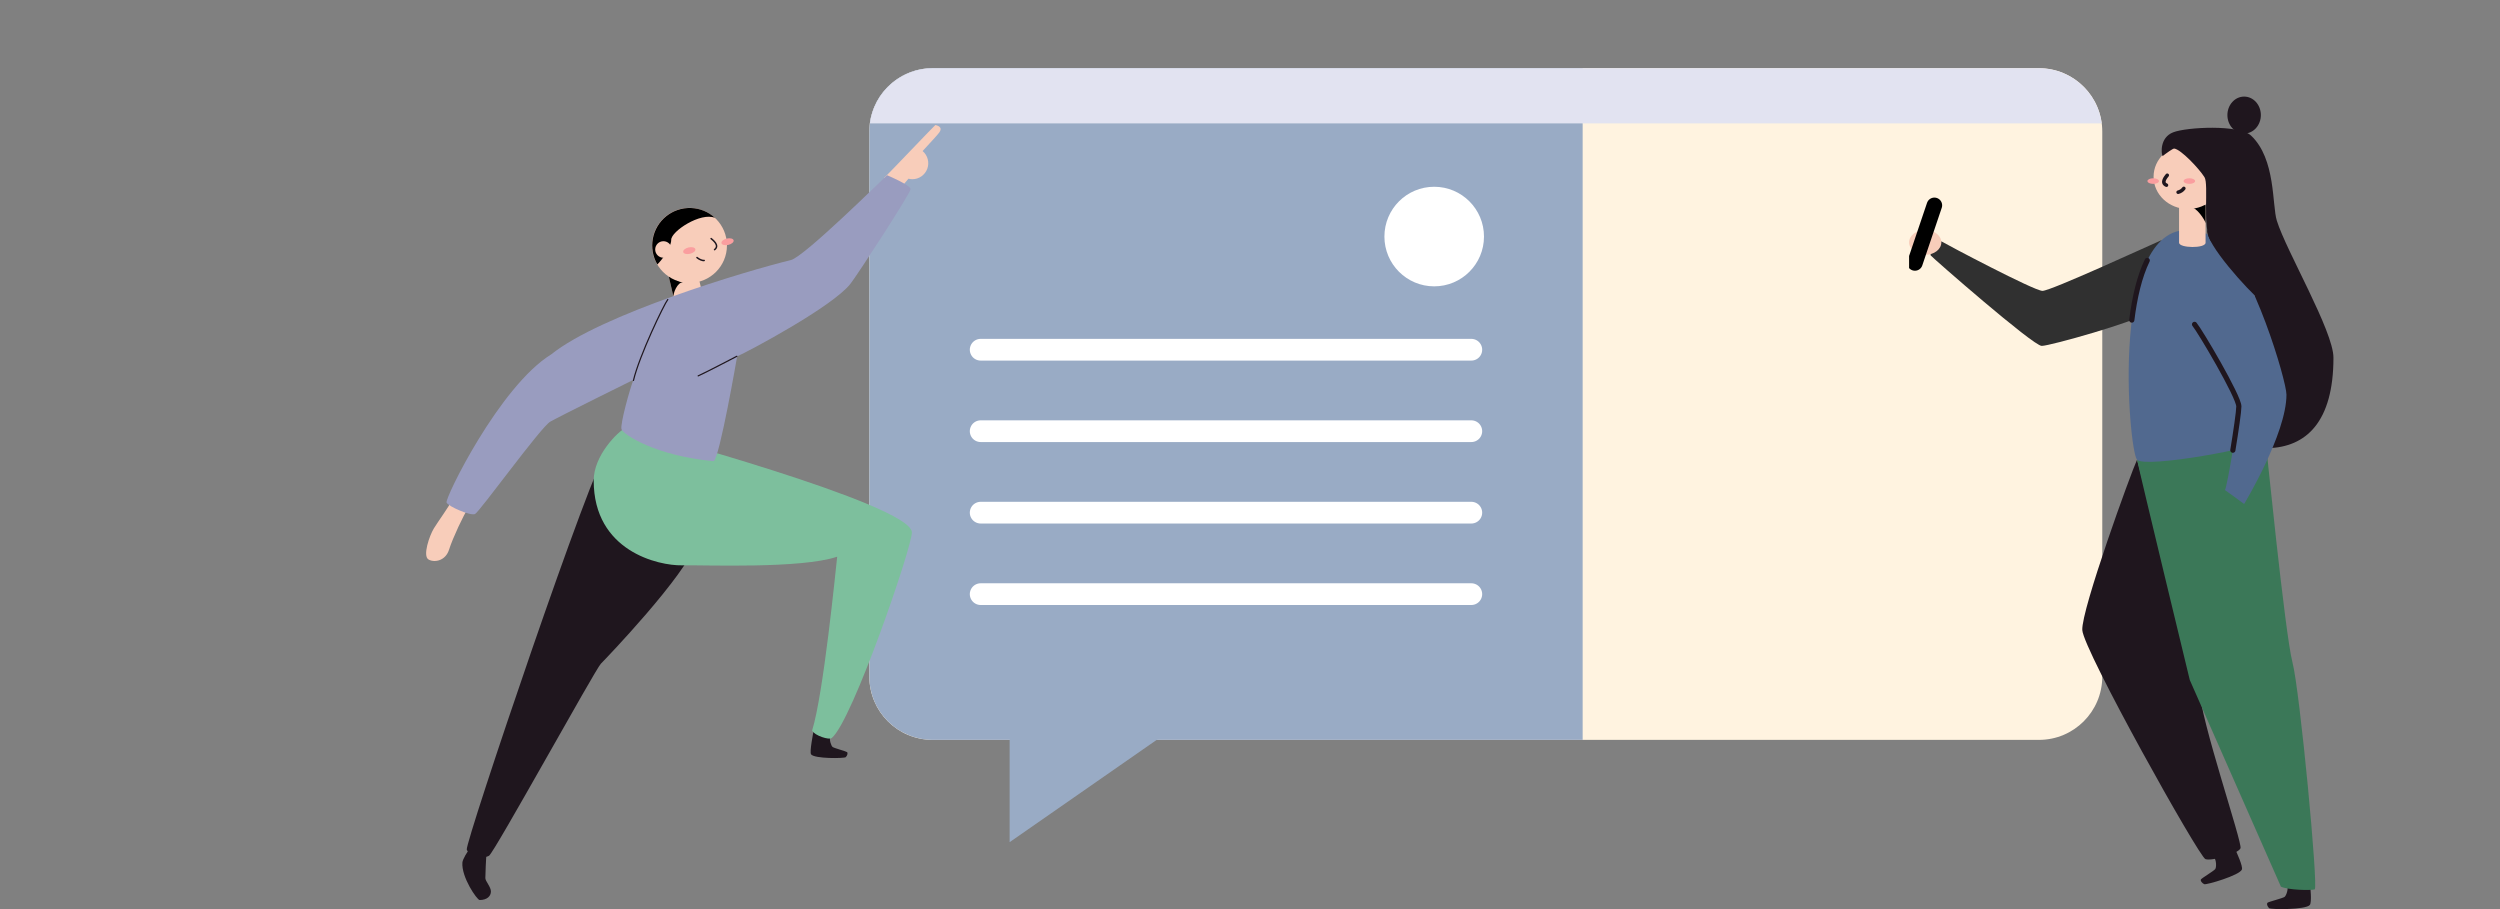 <svg width="440" height="160" viewBox="0 0 440 160" fill="none" xmlns="http://www.w3.org/2000/svg">
<rect x="0" y="0" width="440" height="160" fill="#808080" stroke="none"/>
<g clip-path="url(#clip0_8997_281125)">
<path d="M358.857 12H164.143C157.989 12 153 16.989 153 23.143V119.076C153 125.23 157.989 130.219 164.143 130.219H358.857C365.011 130.219 370 125.23 370 119.076V23.143C370 16.989 365.011 12 358.857 12Z" fill="#FFF3E0"/>
<path d="M278.548 12H164.153C161.197 12.007 158.364 13.184 156.274 15.274C154.184 17.364 153.007 20.197 153 23.153V119.066C153.007 122.022 154.184 124.855 156.274 126.945C158.364 129.035 161.197 130.212 164.153 130.219H278.548V12Z" fill="#99ABC5"/>
<path d="M369.905 21.719C369.551 19.035 368.235 16.57 366.202 14.782C364.168 12.995 361.555 12.006 358.847 12L164.153 12C161.445 12.006 158.832 12.995 156.799 14.782C154.765 16.57 153.449 19.035 153.096 21.719H369.905Z" fill="#E2E3F1"/>
<path d="M177.695 127.191V148.222L207.929 127.191H177.695Z" fill="#99ABC5"/>
<path d="M172.598 61.551H258.952" stroke="white" stroke-width="3.824" stroke-miterlimit="10" stroke-linecap="round"/>
<path d="M172.598 75.889H258.952" stroke="white" stroke-width="3.824" stroke-miterlimit="10" stroke-linecap="round"/>
<path d="M172.598 90.228H258.952" stroke="white" stroke-width="3.824" stroke-miterlimit="10" stroke-linecap="round"/>
<path d="M172.598 104.568H258.952" stroke="white" stroke-width="3.824" stroke-miterlimit="10" stroke-linecap="round"/>
<path d="M252.419 50.397C257.259 50.397 261.182 46.474 261.182 41.634C261.182 36.794 257.259 32.871 252.419 32.871C247.58 32.871 243.656 36.794 243.656 41.634C243.656 46.474 247.58 50.397 252.419 50.397Z" fill="white"/>
</g>
<g clip-path="url(#clip1_8997_281125)">
<path d="M406.579 155.627C406.609 156.089 406.913 158.794 406.529 159.272C405.826 160.137 399.68 160.093 399.377 159.843C399.073 159.593 398.867 159.037 399.113 158.862C399.36 158.688 401.764 158.088 402.078 157.857C402.391 157.626 402.778 156.461 402.568 155.858" fill="#1F161E"/>
<path d="M376.121 80.916C375.074 83.14 366.281 107.365 366.484 110.897C366.687 114.429 387.035 150.825 388.159 151.209C389.282 151.593 393.951 150.25 394.328 149.295C394.704 148.339 387.238 126.618 387.035 121.056" fill="#1F161E"/>
<path d="M376.121 80.915C376.648 83.535 385.398 119.669 385.398 119.669L401.441 156.055C402.774 156.664 406.699 156.73 407.386 156.536C408.073 156.343 404.775 121.499 403.471 116.561C402.167 111.624 398.736 77.346 398.736 77.346C398.736 77.346 380.763 77.624 376.121 80.915Z" fill="#3B7858"/>
<path d="M380.456 42.256C377.809 43.414 360.926 51.194 359.475 51.194C358.025 51.194 342.592 43.027 341.685 42.478C340.822 43.286 339.504 44.561 339.824 44.976C340.145 45.391 357.841 60.878 359.342 60.878C360.842 60.878 376.041 56.547 377.222 55.357" fill="#303030"/>
<path d="M386.186 40.566C371.013 38.236 374.628 79.357 376.122 80.915C377.616 82.474 398.08 78.729 399.411 77.255C400.741 75.781 396.833 40.956 386.186 40.566Z" fill="#51698F"/>
<path d="M393.438 149.553C393.618 149.981 394.791 152.47 394.575 153.035C394.185 154.059 388.322 155.771 387.952 155.618C387.582 155.465 387.202 154.993 387.379 154.759C387.555 154.525 389.653 153.269 389.88 152.957C390.106 152.645 390.093 151.43 389.693 150.914" fill="#1F161E"/>
<path d="M383.514 42.709C383.514 43.689 388.182 43.764 388.182 42.709V36.15H383.514V42.709Z" fill="#F8CDBA"/>
<path d="M388.186 39.315C388.186 38.843 386.468 36.276 385.578 36.551C386.675 36.185 387.782 35.886 388.186 36.139V39.315Z" fill="black"/>
<path d="M385.095 36.787C388.445 36.787 391.16 34.244 391.16 31.107C391.16 27.969 388.445 25.426 385.095 25.426C381.745 25.426 379.029 27.969 379.029 31.107C379.029 34.244 381.745 36.787 385.095 36.787Z" fill="#F8CDBA"/>
<path d="M378.963 32.362C379.523 32.362 379.977 32.141 379.977 31.868C379.977 31.596 379.523 31.375 378.963 31.375C378.403 31.375 377.949 31.596 377.949 31.868C377.949 32.141 378.403 32.362 378.963 32.362Z" fill="#FA9E9F"/>
<path d="M385.324 32.362C385.884 32.362 386.338 32.141 386.338 31.868C386.338 31.596 385.884 31.375 385.324 31.375C384.764 31.375 384.311 31.596 384.311 31.868C384.311 32.141 384.764 32.362 385.324 32.362Z" fill="#FA9E9F"/>
<path d="M381.434 30.844C381.244 31.097 380.27 32.158 381.297 32.59" stroke="#1F161E" stroke-width="0.628" stroke-miterlimit="10" stroke-linecap="round"/>
<path d="M383.352 33.83C383.761 33.726 384.116 33.488 384.352 33.158" stroke="#1F161E" stroke-width="0.628" stroke-miterlimit="10" stroke-linecap="round"/>
<path d="M388.796 32.628C389.535 32.628 390.133 32.067 390.133 31.375C390.133 30.684 389.535 30.123 388.796 30.123C388.058 30.123 387.459 30.684 387.459 31.375C387.459 32.067 388.058 32.628 388.796 32.628Z" fill="#F8CDBA"/>
<path d="M399.13 78.88C405.856 78.708 410.688 74.298 410.688 62.953C410.688 58.268 402.372 44.164 400.721 38.837C399.867 36.085 400.554 27.99 396.196 23.871C394.095 21.888 384.858 22.356 382.474 23.29C380.09 24.224 380.37 27.038 380.614 27.478C381.184 27.028 382.434 26.116 382.658 26.145C383.828 26.279 387.023 29.645 387.993 31.191C388.78 32.441 387.566 40.198 389.103 42.416C390.641 44.633 396.083 43.468 396.083 43.468" fill="#1F161E"/>
<path d="M386.238 57.088C387.169 58.178 394.038 69.786 394.038 71.532C394.038 73.278 392 85.651 391.594 86.251C392.524 86.903 394.968 88.702 394.968 88.702C394.968 88.702 402.418 76.382 402.418 69.461C402.418 67.007 396.482 47.057 390.777 42.478" fill="#51698F"/>
<path d="M386.238 57.088C387.169 58.178 394.038 69.786 394.038 71.532C394.038 72.397 393.534 75.876 392.981 79.236" stroke="#1F161E" stroke-width="0.911" stroke-linecap="round" stroke-linejoin="round"/>
<path d="M388.491 40.548C388.207 42.853 395.386 50.895 398.184 53.249C400.979 49.952 399.301 41.782 399.301 41.782L393.599 39.315L388.491 40.548Z" fill="#1F161E"/>
<path d="M394.968 23.508C396.594 23.508 397.912 22.051 397.912 20.254C397.912 18.457 396.594 17 394.968 17C393.342 17 392.023 18.457 392.023 20.254C392.023 22.051 393.342 23.508 394.968 23.508Z" fill="#1F161E"/>
<path d="M377.916 45.834C376.536 48.673 375.682 52.392 375.195 56.334" stroke="#1F161E" stroke-width="0.911" stroke-linecap="round" stroke-linejoin="round"/>
<path d="M338.838 44.853C340.405 44.853 341.675 43.872 341.675 42.661C341.675 41.45 340.405 40.469 338.838 40.469C337.27 40.469 336 41.45 336 42.661C336 43.872 337.27 44.853 338.838 44.853Z" fill="#F8CDBA"/>
<path d="M340.452 36.139L337.027 46.282" stroke="black" stroke-width="2.732" stroke-miterlimit="10" stroke-linecap="round"/>
</g>
<g clip-path="url(#clip2_8997_281125)">
<path d="M79.363 88.35C79.154 88.949 77.123 91.755 76.361 92.996C75.599 94.236 74.32 97.887 75.442 98.486C76.564 99.085 78.444 98.647 79.039 96.725C79.634 94.803 81.655 90.471 82.362 89.522C83.068 88.572 79.363 88.35 79.363 88.35Z" fill="#F8CDBA"/>
<path d="M155.598 31.328C156.582 30.392 164.551 22 164.63 22C165.372 22.18 165.859 22.54 165.32 23.31C165.11 23.608 163.848 25.006 162.377 26.584C162.817 26.955 163.132 27.453 163.28 28.01C163.428 28.567 163.401 29.156 163.203 29.697C163.005 30.238 162.646 30.705 162.174 31.035C161.702 31.365 161.14 31.541 160.565 31.541C160.337 31.538 160.109 31.509 159.888 31.452L158.622 32.955L156.742 32.189L156.994 31.911L155.598 31.328Z" fill="#F8CDBA"/>
<path d="M143.198 128.48C143.175 128.9 142.423 132.341 142.756 132.773C143.361 133.559 148.59 133.493 148.848 133.261C149.107 133.028 149.28 132.524 149.071 132.367C148.862 132.21 146.808 131.676 146.54 131.466C146.272 131.257 145.935 130.199 146.111 129.649" fill="#1F161E"/>
<path d="M106.958 79.098C104.669 80.709 81.778 148.46 82.151 149.533C82.524 150.607 85.133 151.203 86.075 150.607C87.017 150.011 104.796 117.771 105.751 116.815C106.706 115.859 120.659 101.296 122.566 95.563C124.472 89.83 106.958 79.098 106.958 79.098Z" fill="#1F161E"/>
<path d="M110.148 75.246C108.699 76.006 104.49 80.157 104.49 84.574C104.49 97.052 115.936 99.569 120.017 99.497C124.098 99.425 140.962 100.129 147.345 97.978C147.07 100.398 144.928 122.229 142.927 128.588C143.411 129.485 145.929 130.277 146.38 129.897C150.003 126.951 160.693 95.821 160.487 93.633C160.023 88.696 112.8 75.888 110.148 75.246Z" fill="#7DBF9D"/>
<path d="M124.044 53.542C124.251 54.439 119.326 55.654 119.1 54.688L117.707 48.67L122.651 47.537L124.044 53.542Z" fill="#F8CDBA"/>
<path d="M118.541 52.266C118.416 51.729 119.211 49.6 120.225 49.695C118.969 49.551 118.066 48.284 117.707 48.671L118.541 52.266Z" fill="black"/>
<path d="M121.353 49.791C117.712 49.791 114.76 46.836 114.76 43.19C114.76 39.545 117.712 36.59 121.353 36.59C124.994 36.59 127.945 39.545 127.945 43.19C127.945 46.836 124.994 49.791 121.353 49.791Z" fill="#F8CDBA"/>
<path d="M126.976 42.794C126.905 42.486 127.326 42.125 127.917 41.987C128.508 41.85 129.046 41.989 129.117 42.297C129.188 42.606 128.767 42.967 128.176 43.104C127.585 43.241 127.048 43.102 126.976 42.794Z" fill="#FA9E9F"/>
<path d="M120.244 44.357C120.172 44.048 120.594 43.687 121.185 43.55C121.776 43.413 122.313 43.551 122.384 43.86C122.456 44.168 122.034 44.529 121.443 44.666C120.852 44.804 120.315 44.665 120.244 44.357Z" fill="#FA9E9F"/>
<path d="M125.163 41.994C125.431 42.233 126.736 43.196 125.765 43.936" stroke="#1F161E" stroke-width="0.268" stroke-miterlimit="10" stroke-linecap="round"/>
<path d="M123.93 45.843C123.603 45.905 123.017 45.63 122.671 45.332" stroke="#1F161E" stroke-width="0.268" stroke-miterlimit="10" stroke-linecap="round"/>
<path d="M118.133 42.205C118.117 40.716 123.332 37.278 125.844 38.349C124.682 37.279 123.176 36.661 121.598 36.609C120.02 36.557 118.476 37.073 117.247 38.064C116.017 39.055 115.183 40.455 114.897 42.009C114.611 43.563 114.891 45.169 115.687 46.534C116.393 45.902 118.133 43.61 118.133 42.205Z" fill="black"/>
<path d="M116.765 45.361C115.963 45.361 115.313 44.71 115.313 43.907C115.313 43.104 115.963 42.453 116.765 42.453C117.567 42.453 118.217 43.104 118.217 43.907C118.217 44.71 117.567 45.361 116.765 45.361Z" fill="#F8CDBA"/>
<path d="M156.128 30.84C155.429 31.455 141.544 45.2 139.199 45.77C131.299 47.688 105.733 55.353 97.015 62.37C87.911 67.981 78.245 87.754 78.595 88.454C78.945 89.155 82.807 90.825 83.595 90.474C84.383 90.124 95.174 75.168 96.842 74.215C98.51 73.262 111.488 66.848 111.488 66.848C110.877 68.341 109.121 74.667 109.386 75.544C109.651 76.422 115.305 80.23 125.612 81.166C126.665 80.551 129.736 62.723 129.736 62.723C131.93 61.741 146.449 54.004 149.647 49.987C150.886 48.428 160.262 34.003 160.262 33.289C160.262 32.575 156.128 30.84 156.128 30.84Z" fill="#999CBF"/>
<path d="M122.878 66.155C123.79 65.781 129.68 62.707 129.68 62.707" stroke="#1F161E" stroke-width="0.214" stroke-miterlimit="10" stroke-linecap="round"/>
<path d="M117.533 52.715C116.912 53.471 112.51 62.599 111.487 66.96" stroke="#1F161E" stroke-width="0.214" stroke-miterlimit="10" stroke-linecap="round"/>
<path d="M82.645 149.467C82.289 149.794 81.425 151.245 81.383 151.785C81.17 154.371 83.966 158.402 84.417 158.405C85.725 158.405 86.402 157.711 86.402 156.899C86.402 156.087 85.421 155.095 85.421 154.551C85.421 154.008 85.542 150.76 85.634 150.279" fill="#1F161E"/>
</g>
<defs>
<clipPath id="clip0_8997_281125">
<rect width="217" height="136.222" fill="white" transform="translate(153 12)"/>
</clipPath>
<clipPath id="clip1_8997_281125">
<rect width="74.688" height="143" fill="white" transform="translate(336 17)"/>
</clipPath>
<clipPath id="clip2_8997_281125">
<rect width="90.549" height="136.406" fill="white" transform="matrix(-1 0 0 1 165.549 22)"/>
</clipPath>
</defs>
</svg>
